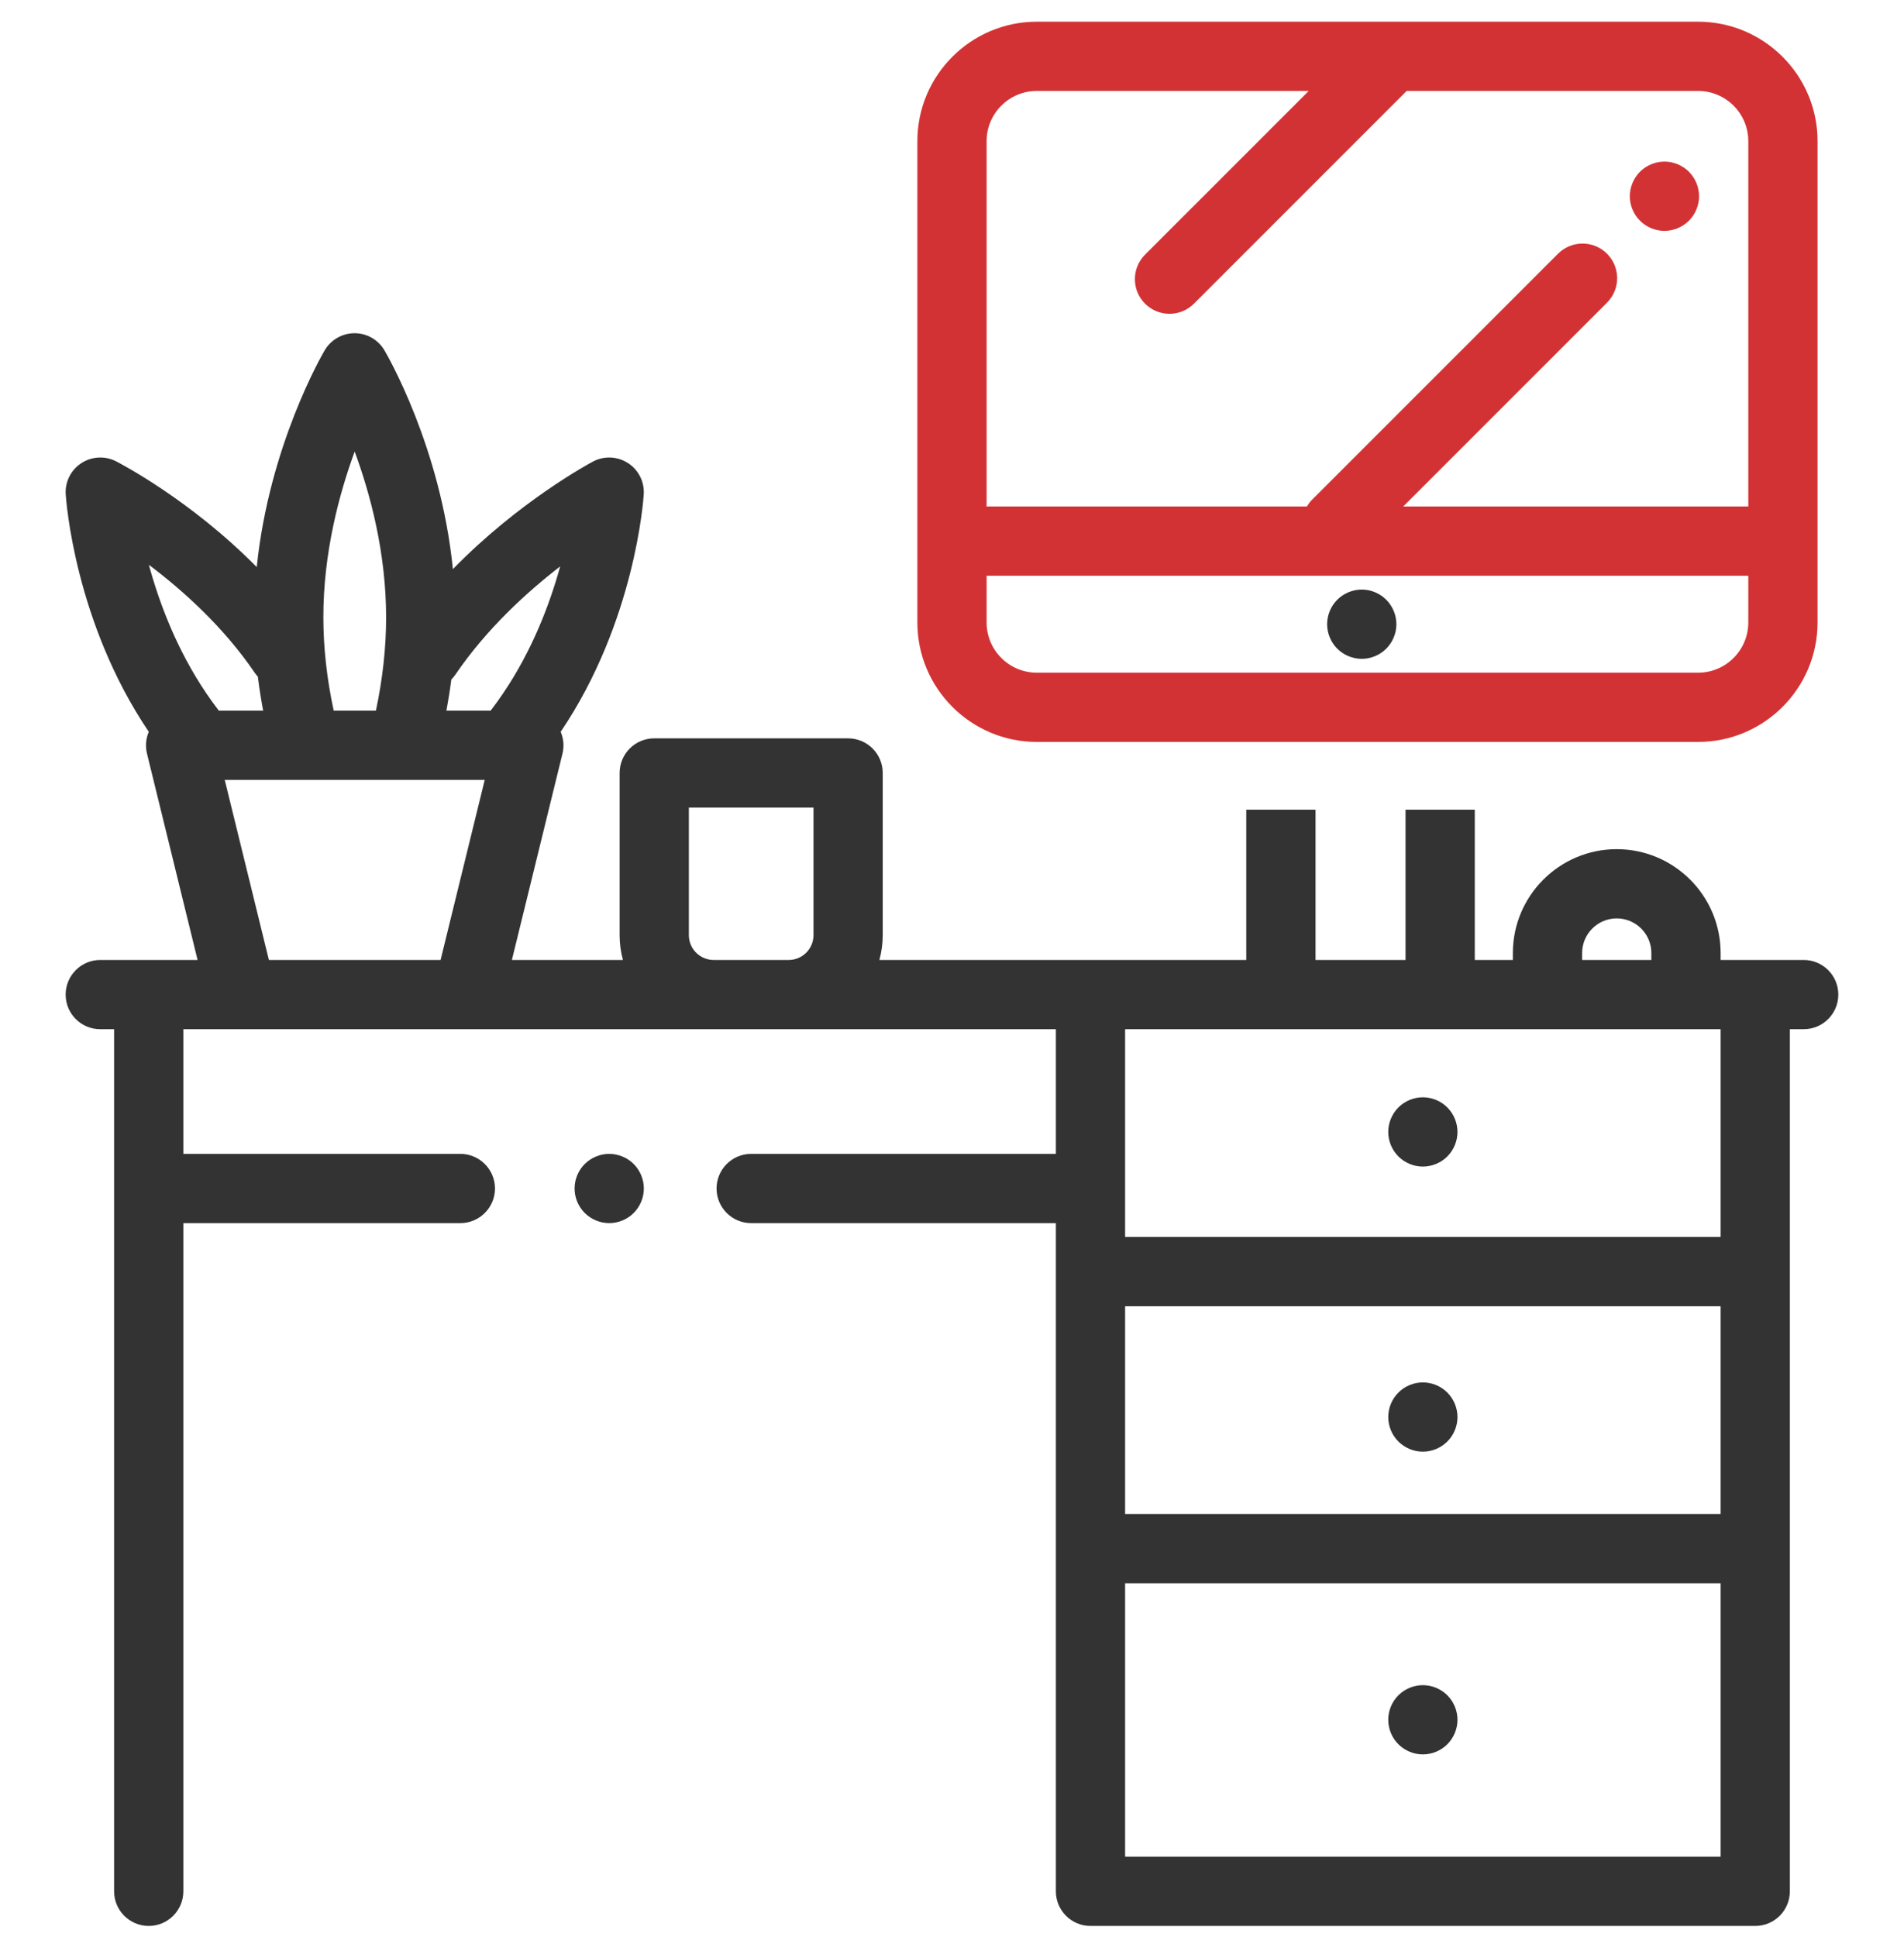 <svg width="58" height="59" viewBox="0 0 58 59" fill="none" xmlns="http://www.w3.org/2000/svg">
<path d="M51.448 5.231C51.252 5.035 50.981 4.922 50.703 4.922C50.425 4.922 50.153 5.035 49.957 5.231C49.761 5.428 49.648 5.7 49.648 5.977C49.648 6.254 49.761 6.527 49.957 6.723C50.153 6.919 50.425 7.032 50.703 7.032C50.981 7.032 51.252 6.919 51.448 6.723C51.645 6.527 51.757 6.254 51.757 5.977C51.757 5.7 51.645 5.428 51.448 5.231Z" fill="#D33234"/>
<path fill-rule="evenodd" clip-rule="evenodd" d="M31.584 22.598C29.577 22.598 27.945 20.966 27.945 18.959V4.299C27.945 2.293 29.577 0.661 31.584 0.661H51.728C53.734 0.661 55.367 2.293 55.367 4.299V18.959C55.367 20.966 53.734 22.598 51.728 22.598H31.584ZM30.054 4.299C30.054 3.456 30.74 2.77 31.584 2.77H39.867L34.88 7.757C34.468 8.169 34.468 8.837 34.88 9.249C35.086 9.455 35.355 9.558 35.625 9.558C35.895 9.558 36.165 9.455 36.371 9.249L42.85 2.77H51.728C52.571 2.77 53.257 3.456 53.257 4.299V15.426H42.746L48.953 9.219C49.365 8.807 49.365 8.139 48.953 7.727C48.541 7.316 47.874 7.316 47.462 7.727L39.974 15.215C39.909 15.28 39.856 15.351 39.812 15.426H30.054V4.299ZM31.584 20.489C30.74 20.489 30.054 19.803 30.054 18.959V17.536H53.257V18.959C53.257 19.803 52.571 20.489 51.728 20.489H31.584Z" fill="#D33234"/>
<path d="M44.089 51.636C43.893 51.44 43.621 51.327 43.343 51.327C43.066 51.327 42.794 51.44 42.598 51.636C42.401 51.832 42.289 52.104 42.289 52.381C42.289 52.659 42.401 52.931 42.598 53.127C42.794 53.323 43.066 53.436 43.343 53.436C43.621 53.436 43.893 53.323 44.089 53.127C44.285 52.931 44.398 52.659 44.398 52.381C44.398 52.104 44.285 51.832 44.089 51.636Z" fill="#333333"/>
<path d="M44.089 42.415C43.893 42.219 43.621 42.106 43.343 42.106C43.066 42.106 42.794 42.219 42.598 42.415C42.401 42.611 42.289 42.882 42.289 43.161C42.289 43.438 42.401 43.71 42.598 43.906C42.794 44.102 43.066 44.215 43.343 44.215C43.621 44.215 43.893 44.102 44.089 43.906C44.285 43.71 44.398 43.438 44.398 43.161C44.398 42.883 44.285 42.611 44.089 42.415Z" fill="#333333"/>
<path d="M43.343 33.422C43.621 33.422 43.893 33.534 44.089 33.731C44.285 33.928 44.398 34.199 44.398 34.477C44.398 34.754 44.285 35.026 44.089 35.223C43.893 35.419 43.621 35.532 43.343 35.532C43.066 35.532 42.794 35.419 42.598 35.223C42.401 35.026 42.289 34.754 42.289 34.477C42.289 34.199 42.401 33.928 42.598 33.731C42.794 33.534 43.066 33.422 43.343 33.422Z" fill="#333333"/>
<path fill-rule="evenodd" clip-rule="evenodd" d="M37.964 24.661V29.239H26.788C26.854 28.998 26.89 28.744 26.89 28.483V23.544C26.89 22.961 26.418 22.489 25.835 22.489H19.929C19.347 22.489 18.875 22.961 18.875 23.544V28.483C18.875 28.744 18.91 28.998 18.976 29.239H15.593L17.135 22.951C17.189 22.728 17.168 22.496 17.08 22.289C19.342 18.944 19.601 15.214 19.61 15.056C19.634 14.675 19.45 14.31 19.129 14.104C18.808 13.896 18.4 13.879 18.063 14.058C17.948 14.12 15.806 15.272 13.796 17.335C13.424 13.608 11.787 10.798 11.708 10.666C11.519 10.346 11.174 10.149 10.801 10.149C10.428 10.149 10.082 10.347 9.892 10.668C9.815 10.799 8.2 13.578 7.821 17.272C5.803 15.225 3.65 14.11 3.534 14.05C3.197 13.878 2.793 13.9 2.476 14.108C2.159 14.316 1.978 14.678 2.002 15.056C2.012 15.213 2.27 18.944 4.532 22.289C4.444 22.496 4.423 22.728 4.477 22.951L6.019 29.239H3.054C2.472 29.239 2 29.711 2 30.294C2 30.876 2.472 31.348 3.054 31.348H3.476V57.606C3.476 58.188 3.948 58.661 4.531 58.661C5.113 58.661 5.585 58.188 5.585 57.606V37.254H14.023C14.605 37.254 15.078 36.782 15.078 36.2C15.078 35.617 14.605 35.145 14.023 35.145H5.585V31.348H32.164V35.145H22.882C22.3 35.145 21.828 35.617 21.828 36.2C21.828 36.782 22.3 37.254 22.882 37.254H32.164V57.606C32.164 58.188 32.636 58.661 33.218 58.661H53.468C54.051 58.661 54.523 58.188 54.523 57.606V31.348H54.945C55.527 31.348 55.999 30.876 55.999 30.294C55.999 29.711 55.527 29.239 54.945 29.239H52.414V29.028C52.414 27.283 50.994 25.864 49.249 25.864C47.505 25.864 46.085 27.283 46.085 29.028V29.239H44.925V24.661H42.816V29.239H40.074V24.661H37.964ZM10.804 13.754C11.278 15.039 11.761 16.829 11.762 18.802C11.762 19.721 11.658 20.674 11.451 21.645H10.165C9.956 20.675 9.851 19.723 9.85 18.804C9.849 16.839 10.331 15.043 10.804 13.754ZM6.293 21.129C5.385 19.792 4.849 18.357 4.535 17.203C5.565 17.979 6.808 19.091 7.758 20.489C7.787 20.532 7.821 20.572 7.855 20.61C7.897 20.953 7.951 21.298 8.016 21.645H6.666C6.535 21.474 6.41 21.302 6.293 21.129ZM13.421 29.239H8.191L6.846 23.754H14.766L13.421 29.239ZM14.946 21.645H13.599C13.658 21.328 13.708 21.012 13.748 20.698C13.793 20.652 13.835 20.603 13.872 20.548C14.815 19.161 16.041 18.042 17.064 17.252C16.748 18.397 16.214 19.811 15.319 21.128C15.202 21.302 15.077 21.474 14.946 21.645ZM24.781 28.483C24.781 28.9 24.442 29.239 24.025 29.239H21.74C21.323 29.239 20.984 28.9 20.984 28.483V24.598H24.781V28.483ZM48.195 29.028C48.195 28.446 48.668 27.973 49.249 27.973C49.831 27.973 50.304 28.446 50.304 29.028V29.239H48.195V29.028ZM52.414 48.223V56.551H34.273V48.223H52.414ZM52.414 39.786V46.114H34.273V39.786H52.414ZM34.273 37.676V31.348H52.414V37.676H34.273Z" fill="#333333"/>
<path d="M19.304 35.454C19.108 35.258 18.835 35.145 18.558 35.145C18.281 35.145 18.009 35.258 17.812 35.454C17.615 35.65 17.503 35.922 17.503 36.2C17.503 36.477 17.615 36.749 17.812 36.945C18.009 37.141 18.281 37.254 18.558 37.254C18.835 37.254 19.108 37.142 19.304 36.945C19.5 36.749 19.613 36.477 19.613 36.2C19.613 35.922 19.5 35.65 19.304 35.454Z" fill="#333333"/>
<path d="M42.228 18.267C42.031 18.07 41.759 17.957 41.482 17.957C41.205 17.957 40.932 18.07 40.736 18.267C40.54 18.463 40.427 18.735 40.427 19.012C40.427 19.29 40.54 19.562 40.736 19.758C40.932 19.954 41.205 20.067 41.482 20.067C41.759 20.067 42.031 19.954 42.228 19.758C42.424 19.562 42.537 19.29 42.537 19.012C42.537 18.735 42.424 18.463 42.228 18.267Z" fill="#333333"/>
</svg>
